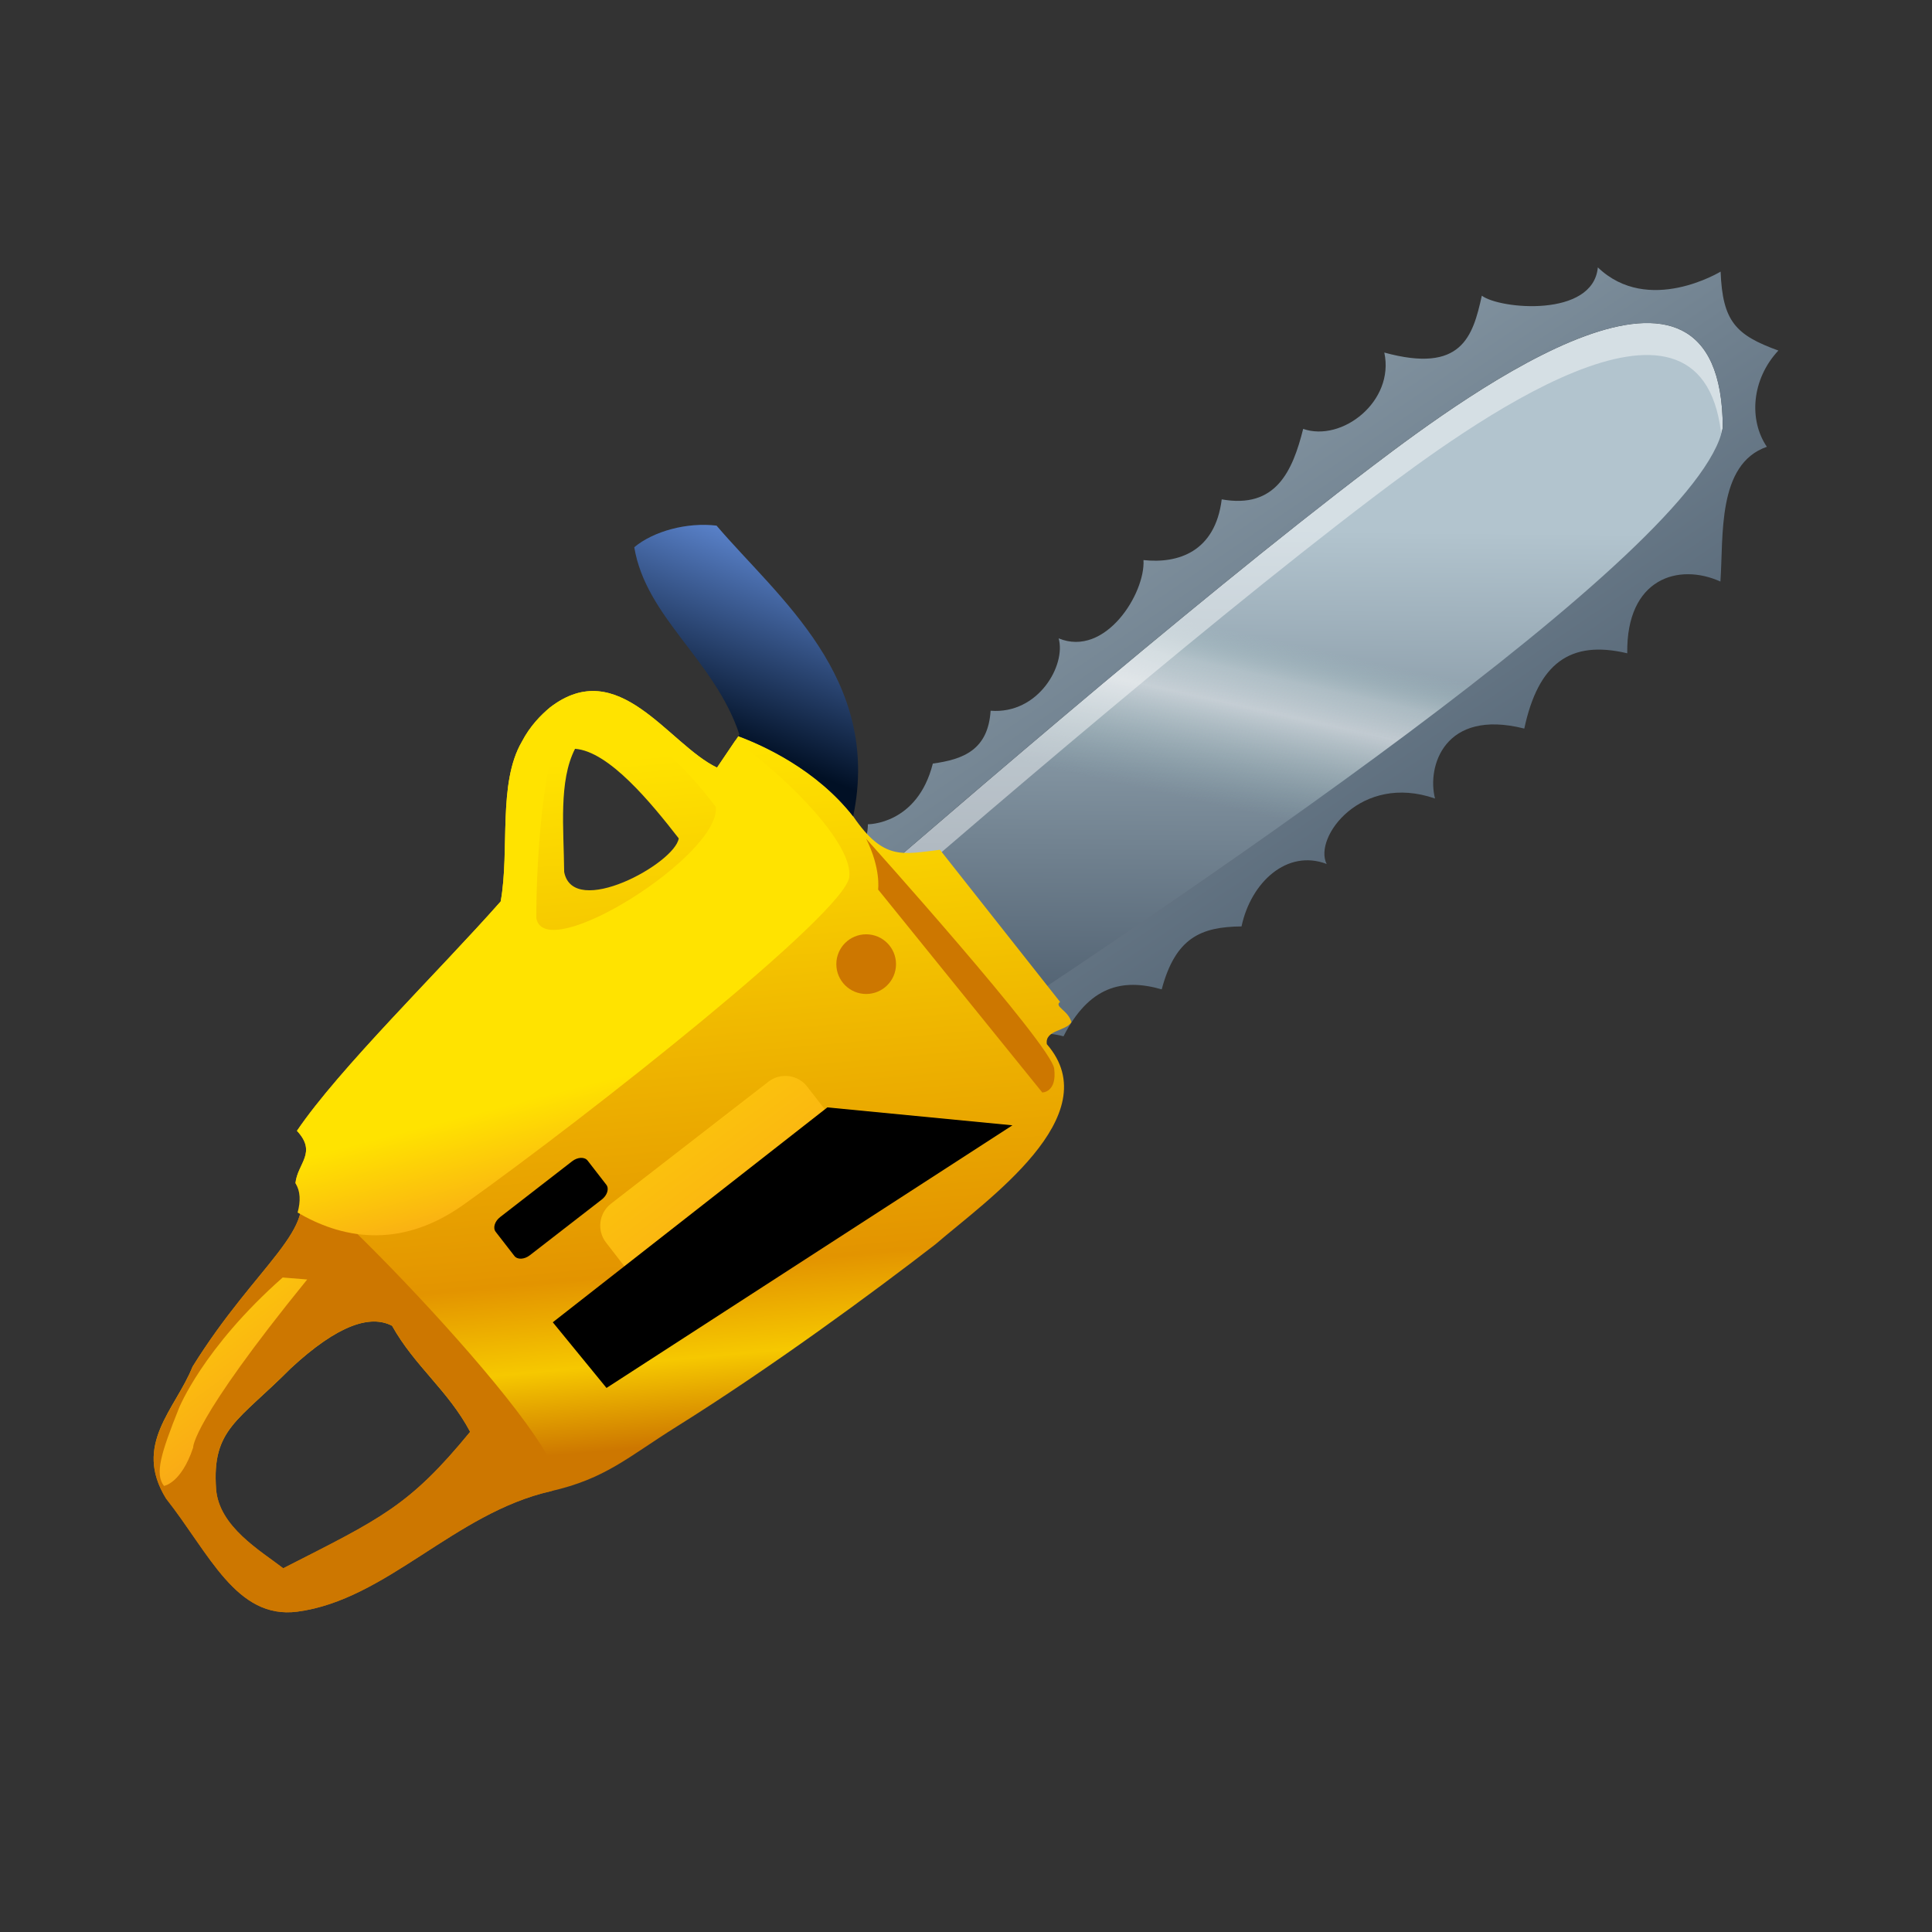 <?xml version="1.0" encoding="utf-8"?>
<!-- Generator: Adobe Illustrator 15.0.0, SVG Export Plug-In . SVG Version: 6.00 Build 0)  -->
<!DOCTYPE svg PUBLIC "-//W3C//DTD SVG 1.1//EN" "http://www.w3.org/Graphics/SVG/1.1/DTD/svg11.dtd">
<svg version="1.1" id="Layer_1" xmlns="http://www.w3.org/2000/svg" xmlns:xlink="http://www.w3.org/1999/xlink" x="0px" y="0px"
	 width="200px" height="200px" viewBox="0 0 200 200" enable-background="new 0 0 200 200" xml:space="preserve">
<rect x="0" y="0" width="200" height="200" fill="#333333" stroke="none"/>
<g id="icon">
	<g id="Layer_2">
	</g>
	<g id="Layer_1_1_">
		<g>
			
				<linearGradient id="SVGID_1_" gradientUnits="userSpaceOnUse" x1="279.601" y1="-584.855" x2="278.863" y2="-674.638" gradientTransform="matrix(1 0 0 -1 -150 -530)">
				<stop  offset="0" style="stop-color:#B2C4CE"/>
				<stop  offset="1" style="stop-color:#011025"/>
			</linearGradient>
			<path fill="url(#SVGID_1_)" d="M90.757,113.743c31.787-20.764,85.373-54.545,87.584-69.466
				c-0.067-22.73-25.932-3.863-36.26,3.982c-19.133,14.526-46.09,37.867-61.189,50.99c0.311,0.787,0.16,1.262-0.322,1.521
				C81.882,102.34,90.307,110.747,90.757,113.743z"/>
			
				<linearGradient id="SVGID_2_" gradientUnits="userSpaceOnUse" x1="281.319" y1="-594.241" x2="277.019" y2="-613.591" gradientTransform="matrix(1 0 0 -1 -150 -530)">
				<stop  offset="0.092" style="stop-color:#A8CEC9;stop-opacity:0"/>
				<stop  offset="0.189" style="stop-color:#C4DEDA;stop-opacity:0.345"/>
				<stop  offset="0.288" style="stop-color:#E5F0EF;stop-opacity:0.703"/>
				<stop  offset="0.466" style="stop-color:#FFFFFF"/>
				<stop  offset="1" style="stop-color:#A8CEC9;stop-opacity:0"/>
			</linearGradient>
			<path opacity="0.48" fill="url(#SVGID_2_)" enable-background="new    " d="M90.757,113.743
				c31.787-20.764,86.55-55.721,87.584-69.466c-0.067-22.73-25.932-3.863-36.26,3.982c-19.133,14.526-46.09,37.867-61.189,50.99
				c0.311,0.787,0.16,1.262-0.322,1.521C81.882,102.34,90.307,110.747,90.757,113.743z"/>
			<path opacity="0.45" fill="#FFFFFF" enable-background="new    " d="M142.081,51.547c9.86-7.49,33.867-25,36.078-6.788
				c0.057-0.161,0.138-0.328,0.182-0.483c-0.067-22.73-25.932-3.863-36.26,3.982c-19.133,14.526-46.09,37.867-61.189,50.99
				c0.311,0.787,0.16,1.262-0.322,1.521c0.197,0.235,0.568,0.642,1.037,1.146C96.827,88.692,123.238,65.855,142.081,51.547z"/>
			
				<linearGradient id="SVGID_3_" gradientUnits="userSpaceOnUse" x1="237.19" y1="-532.339" x2="354.411" y2="-704.583" gradientTransform="matrix(1 0 0 -1 -150 -530)">
				<stop  offset="0" style="stop-color:#B2C4CE"/>
				<stop  offset="1" style="stop-color:#011025"/>
			</linearGradient>
			<path fill="url(#SVGID_3_)" d="M184.096,36.288c-4.388-1.595-5.781-2.99-5.979-8.172c0,0-7.477,4.57-12.709-0.434
				c-0.498,5.225-10.15,4.331-12.01,2.927c-0.933,4.241-2.084,8.078-10.094,5.888c1.086,5.042-4.373,9.297-8.4,7.902
				c-1.115,4.443-2.858,8.285-8.432,7.295c-0.677,5.443-4.527,6.674-8.099,6.285c0.205,3.428-3.937,10.102-8.783,8.104
				c0.785,2.763-2.092,7.877-7.041,7.492c-0.263,4.051-2.818,5.036-5.982,5.469c-1.603,6.341-6.724,6.283-6.724,6.283
				c0.005,3.428-3.741,6.67-6.337,6.076c-0.216,5.453-2.031,5.656-3.797,5.906c-0.564,0.033-1.09,0.082-1.596,0.141L81,100.266
				c0.086-0.262,0.064-0.591-0.109-1.018c15.1-13.123,42.057-36.464,61.189-50.99c10.328-7.845,36.191-26.712,36.26-3.982
				c-2.32,12.745-55.482,48.478-87.094,69.142l1.256,2.876c2.699-1.933,5.188-3.419,7.531-4.638
				c3.115-3.708,6.361-5.385,10.061-4.376c2.643-5.167,6.062-6.042,10.166-4.861c1.434-5.366,4.07-6.471,8.264-6.517
				c0.961-4.554,4.707-8.033,8.812-6.463c-1.396-2.719,3.533-9.445,11.22-6.775c-0.861-3.277,0.938-9.34,9.239-7.242
				c1.438-6.73,4.726-9.206,10.658-7.793c-0.115-7.783,5.325-9.381,9.644-7.428c0.334-4.646-0.377-12.153,4.809-13.948
				C181.025,43.494,181.305,39.279,184.096,36.288z"/>
			
				<linearGradient id="SVGID_4_" gradientUnits="userSpaceOnUse" x1="208.866" y1="-608.956" x2="215.366" y2="-679.958" gradientTransform="matrix(1 0 0 -1 -150 -530)">
				<stop  offset="0" style="stop-color:#FFE300"/>
				<stop  offset="0.749" style="stop-color:#E39400"/>
				<stop  offset="0.877" style="stop-color:#F6C800"/>
				<stop  offset="1" style="stop-color:#CD7700"/>
			</linearGradient>
			<path fill="url(#SVGID_4_)" d="M110.913,105.818c-0.326-1.241-1.822-1.604-1.177-2.104L97.305,87.97
				c-3.845,0.451-5.817,1.166-8.983-3.462c-3.816-4.868-9.316-7.349-11.893-8.306c-0.729,1.09-1.467,2.176-2.203,3.26
				c-5.039-2.412-10.183-11.717-17.305-6.217c-0.902,0.76-2.032,1.871-2.902,3.542c-2.506,4.309-1.232,11.173-2.188,16.529
				c-6.434,7.28-16.712,17.282-21.092,23.745c2.111,2.268,0.063,3.358-0.152,5.4c2.757,4.586-4.049,8.371-10.652,19.018
				c-1.766,4.418-6.209,8.043-2.744,13.652c4.46,5.648,7.265,12.536,13.591,11.707c9.219-1.211,16.262-10.199,26.227-12.467
				c5.701-1.301,7.961-3.514,13.037-6.688c9.783-6.117,20.303-13.857,26.793-18.875c5.2-4.492,17.979-13.306,11.531-20.713
				C108.143,106.609,110.335,106.761,110.913,105.818z M29.319,162.346c-2.327-1.8-6.669-4.302-6.949-8.21
				c-0.445-6.219,2.273-7.004,7.73-12.489c4.919-4.556,8.267-5.562,10.488-4.402c2.338,4.183,5.812,6.686,8.082,10.979
				C42.338,155.938,39.438,157.189,29.319,162.346z M58.403,90.263c-0.043-4.531-0.587-9.403,1.125-12.747
				c3.509,0.25,7.879,5.601,10.734,9.271C69.866,89.388,59.337,95.142,58.403,90.263z"/>
			
				<linearGradient id="SVGID_5_" gradientUnits="userSpaceOnUse" x1="242.554" y1="-614.896" x2="221.992" y2="-637.515" gradientTransform="matrix(1 0 0 -1 -150 -530)">
				<stop  offset="0" style="stop-color:#FFE300"/>
				<stop  offset="0.749" style="stop-color:#E39400"/>
				<stop  offset="1" style="stop-color:#CD7700"/>
			</linearGradient>
			<path fill="url(#SVGID_5_)" d="M30.587,122.462c2.757,4.586-4.049,8.371-10.652,19.017c-1.766,4.42-6.209,8.045-2.744,13.653
				c4.46,5.647,7.265,12.536,13.591,11.707c9.219-1.211,16.262-10.198,26.227-12.467C62.71,153.07,30.802,120.42,30.587,122.462z
				 M29.319,162.346c-2.327-1.8-6.669-4.302-6.949-8.21c-0.445-6.219,2.273-7.004,7.73-12.489c4.919-4.556,8.267-5.562,10.488-4.402
				c2.338,4.183,5.812,6.686,8.082,10.979C42.338,155.938,39.438,157.189,29.319,162.346z"/>
			
				<linearGradient id="SVGID_6_" gradientUnits="userSpaceOnUse" x1="206.909" y1="-628.268" x2="240.385" y2="-673.793" gradientTransform="matrix(1 0 0 -1 -150 -530)">
				<stop  offset="0" style="stop-color:#FFE300"/>
				<stop  offset="1" style="stop-color:#F7941E"/>
			</linearGradient>
			<path fill="url(#SVGID_6_)" d="M89.551,120.223c0.972,1.252,0.742,3.053-0.511,4.021L72.745,136.87
				c-1.254,0.968-3.053,0.739-4.021-0.513l-5.99-7.731c-0.967-1.248-0.736-3.051,0.513-4.019l16.298-12.627
				c1.252-0.971,3.053-0.741,4.021,0.512L89.551,120.223z"/>
			<path d="M62.765,122.643c0.312,0.403,0.102,1.092-0.471,1.532l-7.445,5.769c-0.57,0.442-1.289,0.477-1.6,0.07l-1.936-2.496
				c-0.312-0.401-0.104-1.093,0.468-1.533l7.444-5.77c0.572-0.443,1.291-0.475,1.605-0.07L62.765,122.643z"/>
			
				<linearGradient id="SVGID_7_" gradientUnits="userSpaceOnUse" x1="161.618" y1="-655.771" x2="183.061" y2="-684.934" gradientTransform="matrix(1 0 0 -1 -150 -530)">
				<stop  offset="0" style="stop-color:#FFE300"/>
				<stop  offset="1" style="stop-color:#F7941E"/>
			</linearGradient>
			<path fill="url(#SVGID_7_)" d="M31.801,132.452c-12.048,14.831-11.807,17.405-11.807,17.405
				c-1.235,3.709-3.021,3.966-3.021,3.966c-0.966-1.249-0.307-3.398,1.546-8.033c0,0,2.469-6.229,10.744-13.543L31.801,132.452z"/>
			
				<linearGradient id="SVGID_8_" gradientUnits="userSpaceOnUse" x1="232.745" y1="-585.997" x2="224.682" y2="-606.423" gradientTransform="matrix(1 0 0 -1 -150 -530)">
				<stop  offset="0" style="stop-color:#608AD6"/>
				<stop  offset="1" style="stop-color:#011025"/>
			</linearGradient>
			<path fill="url(#SVGID_8_)" d="M88.321,84.508c2.98-14.312-7.816-22.67-14.143-30.096c-3.041-0.368-6.518,0.566-8.52,2.236
				c1.223,7.312,8.325,11.66,10.886,19.387c-0.036,0.057-0.075,0.111-0.116,0.168C79.005,77.159,84.505,79.64,88.321,84.508z"/>
			
				<linearGradient id="SVGID_9_" gradientUnits="userSpaceOnUse" x1="210.54" y1="-642.322" x2="214.54" y2="-657.822" gradientTransform="matrix(1 0 0 -1 -150 -530)">
				<stop  offset="0" style="stop-color:#FFE300"/>
				<stop  offset="1" style="stop-color:#F7941E"/>
			</linearGradient>
			<path fill="url(#SVGID_9_)" d="M87.913,90.806c0.438-3.277-5.979-9.982-11.791-14.147c-0.629,0.935-1.263,1.872-1.896,2.804
				c-5.039-2.412-10.183-11.717-17.305-6.217c-0.902,0.76-2.032,1.871-2.902,3.542c-2.506,4.309-1.232,11.173-2.188,16.529
				c-6.434,7.281-16.712,17.281-21.092,23.746c2.111,2.267,0.063,3.357-0.152,5.399c0.51,0.853,0.545,1.881,0.22,3.06
				c4.303,2.528,10.4,4.01,17.184-0.816C61.046,115.411,87.409,94.573,87.913,90.806z M55.524,95.074
				c-0.046-4.53,0.545-15.485,2.258-18.83c7.281-4.269,13.463,3.611,16.32,7.28C74.604,88.547,56.458,99.954,55.524,95.074z"/>
			<polygon points="57.224,136.882 85.649,114.637 104.807,116.491 62.785,143.68 			"/>
			
				<linearGradient id="SVGID_10_" gradientUnits="userSpaceOnUse" x1="227.487" y1="-709.673" x2="229.341" y2="-702.876" gradientTransform="matrix(1 0 0 -1 -150 -530)">
				<stop  offset="0" style="stop-color:#FFE300"/>
				<stop  offset="0.749" style="stop-color:#E39400"/>
				<stop  offset="1" style="stop-color:#CD7700"/>
			</linearGradient>
			<path fill="url(#SVGID_10_)" d="M89.665,86.831c0,0,19.153,21.317,19.463,23.789c0.312,2.473-1.231,2.473-1.231,2.473
				l-16.995-21.01C90.901,92.083,91.209,89.919,89.665,86.831z"/>
			
				<linearGradient id="SVGID_11_" gradientUnits="userSpaceOnUse" x1="233.136" y1="-653.756" x2="233.694" y2="-651.711" gradientTransform="matrix(1 0 0 -1 -150 -530)">
				<stop  offset="0" style="stop-color:#FFE300"/>
				<stop  offset="0.749" style="stop-color:#E39400"/>
				<stop  offset="1" style="stop-color:#CD7700"/>
			</linearGradient>
			<circle fill="url(#SVGID_11_)" cx="89.666" cy="99.808" r="3.089"/>
		</g>
	</g>
</g>
</svg>
